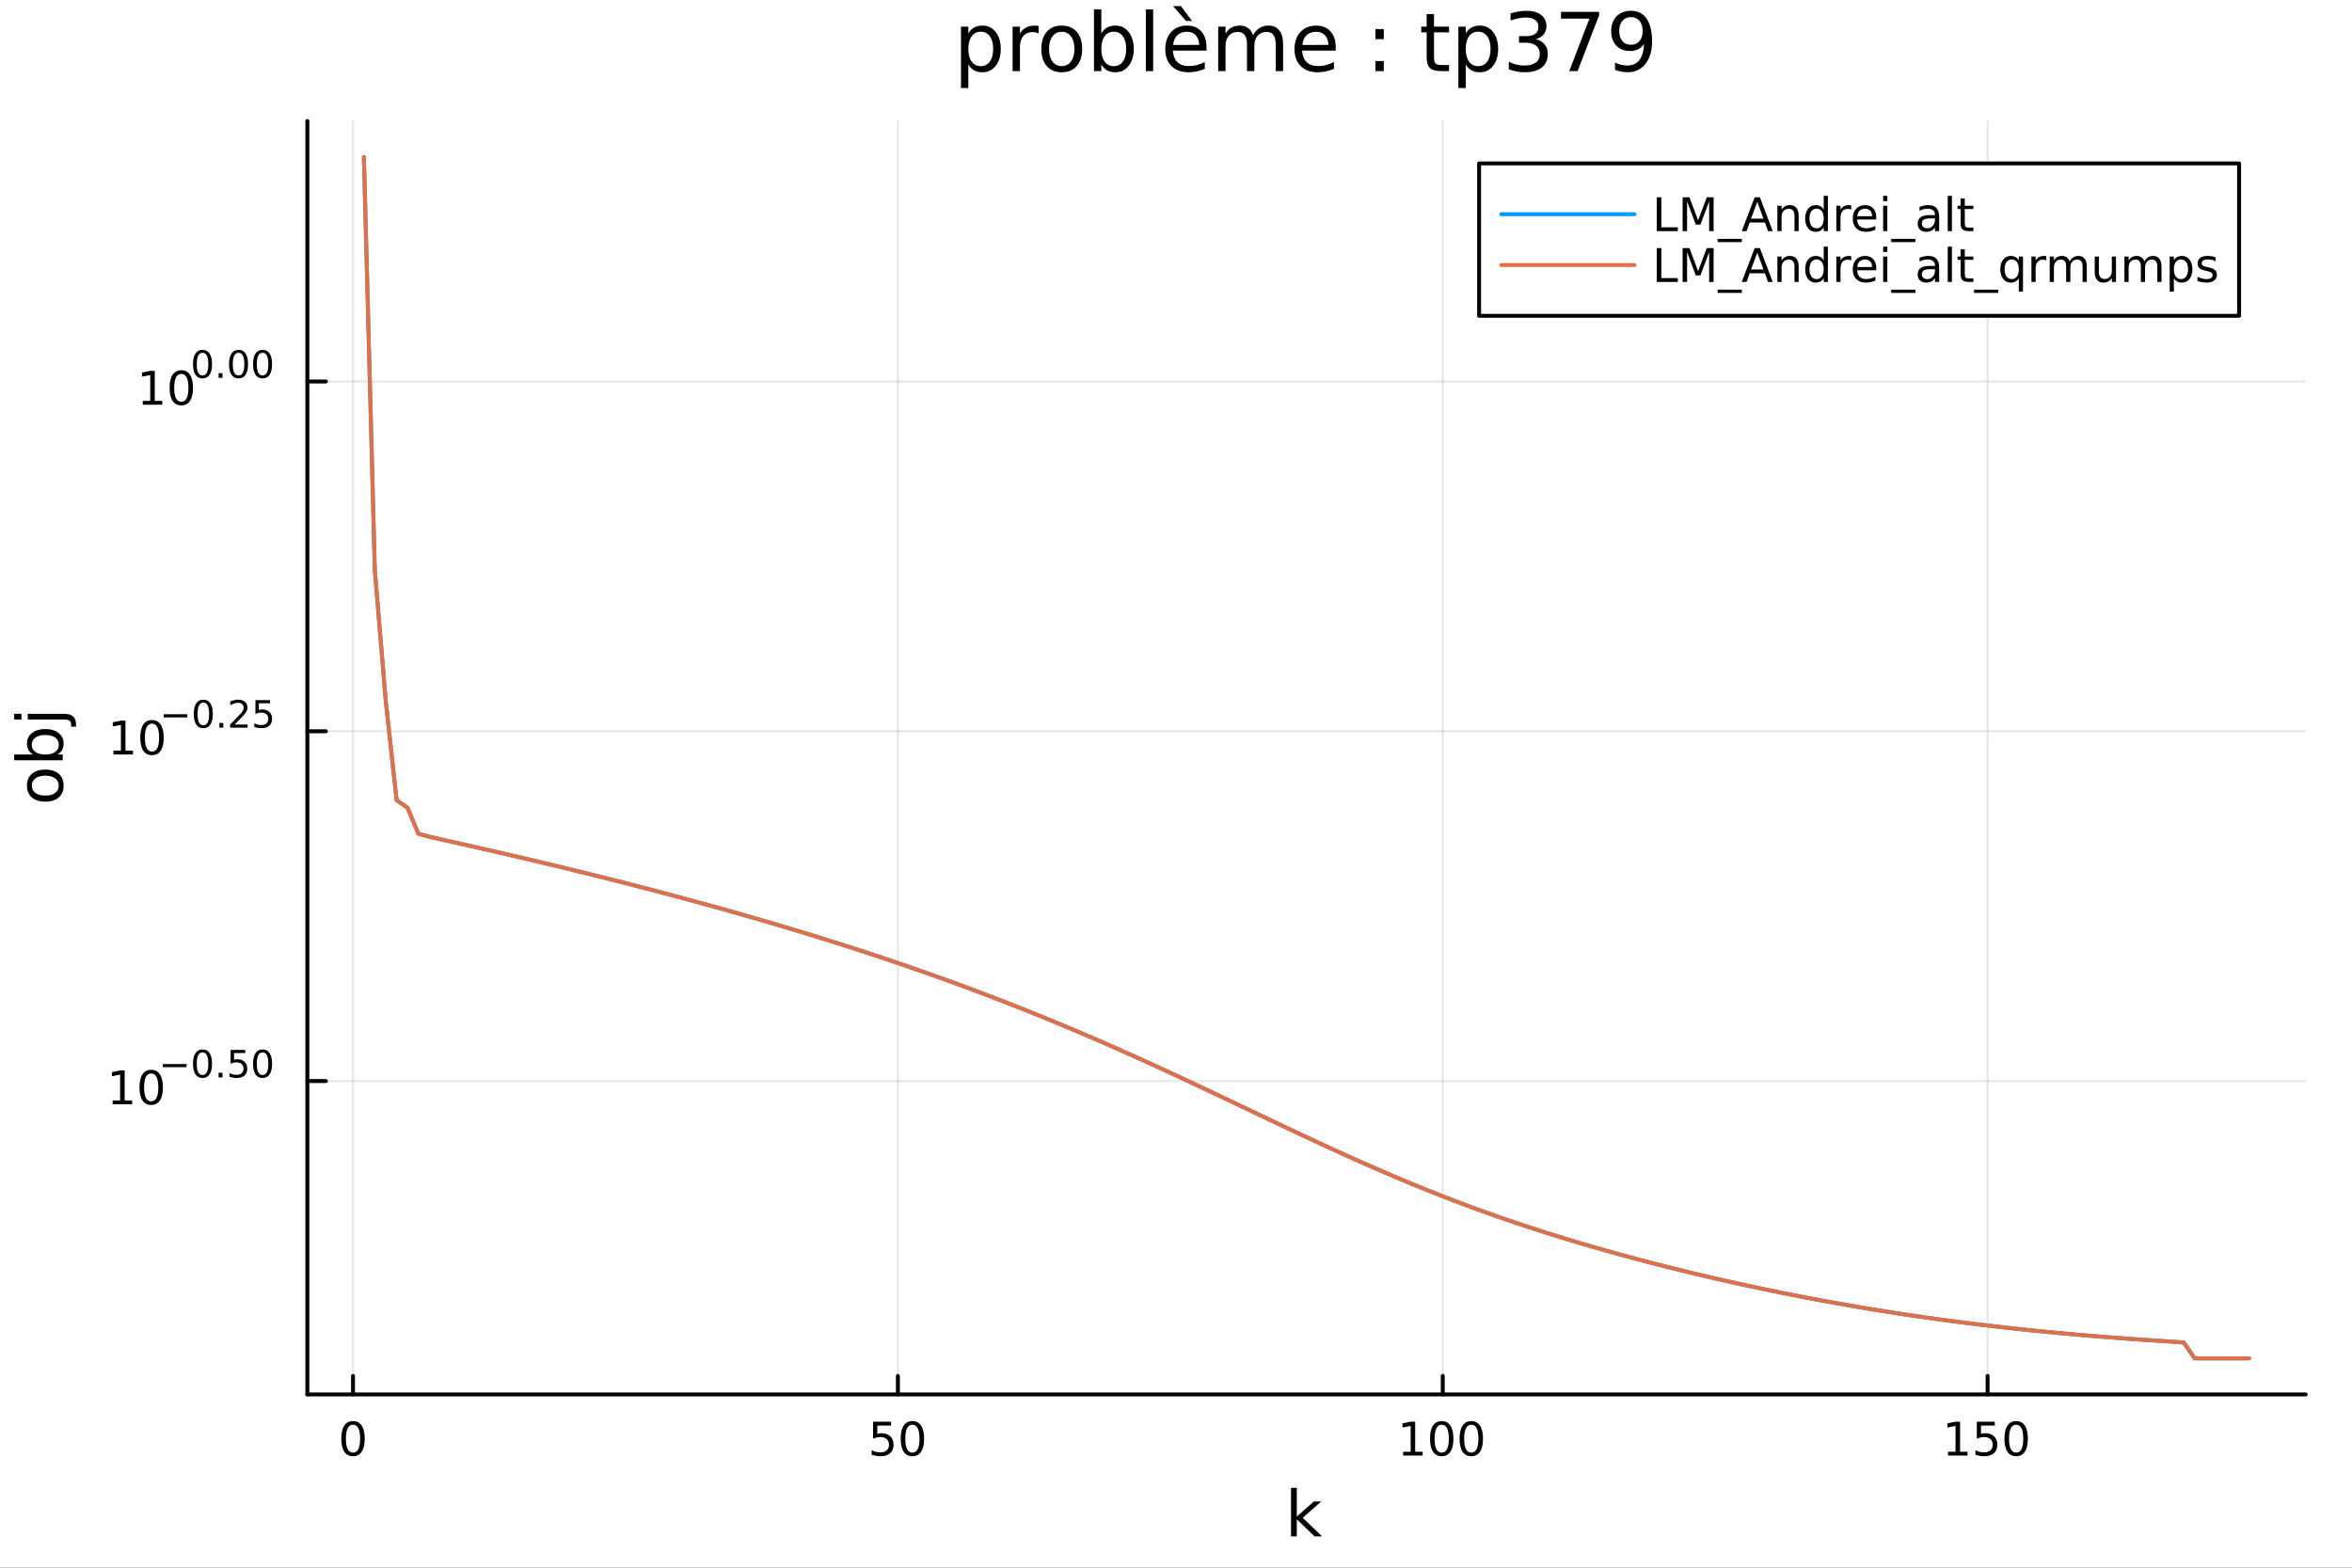 <?xml version="1.0" encoding="utf-8"?>
<svg xmlns="http://www.w3.org/2000/svg" xmlns:xlink="http://www.w3.org/1999/xlink" width="600" height="400" viewBox="0 0 2400 1600">
<rect x="0" y="0" width="2400" height="1600" fill="#333333" stroke="none"/>
<defs>
  <clipPath id="clip850">
    <rect x="0" y="0" width="2400" height="1600"/>
  </clipPath>
</defs>
<path clip-path="url(#clip850)" d="M0 1600 L2400 1600 L2400 0 L0 0  Z" fill="#ffffff" fill-rule="evenodd" fill-opacity="1"/>
<defs>
  <clipPath id="clip851">
    <rect x="480" y="0" width="1681" height="1600"/>
  </clipPath>
</defs>
<path clip-path="url(#clip850)" d="M313.626 1423.18 L2352.76 1423.18 L2352.76 123.472 L313.626 123.472  Z" fill="#ffffff" fill-rule="evenodd" fill-opacity="1"/>
<defs>
  <clipPath id="clip852">
    <rect x="313" y="123" width="2040" height="1301"/>
  </clipPath>
</defs>
<polyline clip-path="url(#clip852)" style="stroke:#000000; stroke-linecap:round; stroke-linejoin:round; stroke-width:2; stroke-opacity:0.1; fill:none" points="360.217,1423.18 360.217,123.472 "/>
<polyline clip-path="url(#clip852)" style="stroke:#000000; stroke-linecap:round; stroke-linejoin:round; stroke-width:2; stroke-opacity:0.1; fill:none" points="916.202,1423.18 916.202,123.472 "/>
<polyline clip-path="url(#clip852)" style="stroke:#000000; stroke-linecap:round; stroke-linejoin:round; stroke-width:2; stroke-opacity:0.1; fill:none" points="1472.19,1423.18 1472.19,123.472 "/>
<polyline clip-path="url(#clip852)" style="stroke:#000000; stroke-linecap:round; stroke-linejoin:round; stroke-width:2; stroke-opacity:0.1; fill:none" points="2028.17,1423.18 2028.17,123.472 "/>
<polyline clip-path="url(#clip850)" style="stroke:#000000; stroke-linecap:round; stroke-linejoin:round; stroke-width:4; stroke-opacity:1; fill:none" points="313.626,1423.18 2352.76,1423.18 "/>
<polyline clip-path="url(#clip850)" style="stroke:#000000; stroke-linecap:round; stroke-linejoin:round; stroke-width:4; stroke-opacity:1; fill:none" points="360.217,1423.18 360.217,1404.28 "/>
<polyline clip-path="url(#clip850)" style="stroke:#000000; stroke-linecap:round; stroke-linejoin:round; stroke-width:4; stroke-opacity:1; fill:none" points="916.202,1423.18 916.202,1404.28 "/>
<polyline clip-path="url(#clip850)" style="stroke:#000000; stroke-linecap:round; stroke-linejoin:round; stroke-width:4; stroke-opacity:1; fill:none" points="1472.19,1423.18 1472.19,1404.28 "/>
<polyline clip-path="url(#clip850)" style="stroke:#000000; stroke-linecap:round; stroke-linejoin:round; stroke-width:4; stroke-opacity:1; fill:none" points="2028.17,1423.18 2028.17,1404.28 "/>
<path clip-path="url(#clip850)" d="M360.217 1454.1 Q356.606 1454.1 354.778 1457.66 Q352.972 1461.2 352.972 1468.33 Q352.972 1475.44 354.778 1479.01 Q356.606 1482.55 360.217 1482.55 Q363.852 1482.55 365.657 1479.01 Q367.486 1475.44 367.486 1468.33 Q367.486 1461.2 365.657 1457.66 Q363.852 1454.1 360.217 1454.1 M360.217 1450.39 Q366.028 1450.39 369.083 1455 Q372.162 1459.58 372.162 1468.33 Q372.162 1477.06 369.083 1481.67 Q366.028 1486.25 360.217 1486.25 Q354.407 1486.25 351.329 1481.67 Q348.273 1477.06 348.273 1468.33 Q348.273 1459.58 351.329 1455 Q354.407 1450.39 360.217 1450.39 Z" fill="#000000" fill-rule="nonzero" fill-opacity="1" /><path clip-path="url(#clip850)" d="M890.901 1451.02 L909.258 1451.02 L909.258 1454.96 L895.184 1454.96 L895.184 1463.43 Q896.202 1463.08 897.221 1462.92 Q898.239 1462.73 899.258 1462.73 Q905.045 1462.73 908.425 1465.9 Q911.804 1469.08 911.804 1474.49 Q911.804 1480.07 908.332 1483.17 Q904.86 1486.25 898.54 1486.25 Q896.364 1486.25 894.096 1485.88 Q891.851 1485.51 889.443 1484.77 L889.443 1480.07 Q891.526 1481.2 893.749 1481.76 Q895.971 1482.32 898.448 1482.32 Q902.452 1482.32 904.79 1480.21 Q907.128 1478.1 907.128 1474.49 Q907.128 1470.88 904.79 1468.77 Q902.452 1466.67 898.448 1466.67 Q896.573 1466.67 894.698 1467.08 Q892.846 1467.5 890.901 1468.38 L890.901 1451.02 Z" fill="#000000" fill-rule="nonzero" fill-opacity="1" /><path clip-path="url(#clip850)" d="M931.017 1454.1 Q927.406 1454.1 925.577 1457.66 Q923.772 1461.2 923.772 1468.33 Q923.772 1475.44 925.577 1479.01 Q927.406 1482.55 931.017 1482.55 Q934.651 1482.55 936.457 1479.01 Q938.285 1475.44 938.285 1468.33 Q938.285 1461.2 936.457 1457.66 Q934.651 1454.1 931.017 1454.1 M931.017 1450.39 Q936.827 1450.39 939.883 1455 Q942.961 1459.58 942.961 1468.33 Q942.961 1477.06 939.883 1481.67 Q936.827 1486.25 931.017 1486.25 Q925.207 1486.25 922.128 1481.67 Q919.073 1477.06 919.073 1468.33 Q919.073 1459.58 922.128 1455 Q925.207 1450.39 931.017 1450.39 Z" fill="#000000" fill-rule="nonzero" fill-opacity="1" /><path clip-path="url(#clip850)" d="M1431.79 1481.64 L1439.43 1481.64 L1439.43 1455.28 L1431.12 1456.95 L1431.12 1452.69 L1439.39 1451.02 L1444.06 1451.02 L1444.06 1481.64 L1451.7 1481.64 L1451.7 1485.58 L1431.79 1485.58 L1431.79 1481.64 Z" fill="#000000" fill-rule="nonzero" fill-opacity="1" /><path clip-path="url(#clip850)" d="M1471.15 1454.1 Q1467.53 1454.1 1465.71 1457.66 Q1463.9 1461.2 1463.9 1468.33 Q1463.9 1475.44 1465.71 1479.01 Q1467.53 1482.55 1471.15 1482.55 Q1474.78 1482.55 1476.59 1479.01 Q1478.41 1475.44 1478.41 1468.33 Q1478.41 1461.2 1476.59 1457.66 Q1474.78 1454.1 1471.15 1454.1 M1471.15 1450.39 Q1476.96 1450.39 1480.01 1455 Q1483.09 1459.58 1483.09 1468.33 Q1483.09 1477.06 1480.01 1481.67 Q1476.96 1486.25 1471.15 1486.25 Q1465.34 1486.25 1462.26 1481.67 Q1459.2 1477.06 1459.2 1468.33 Q1459.2 1459.58 1462.26 1455 Q1465.34 1450.39 1471.15 1450.39 Z" fill="#000000" fill-rule="nonzero" fill-opacity="1" /><path clip-path="url(#clip850)" d="M1501.31 1454.1 Q1497.7 1454.1 1495.87 1457.66 Q1494.06 1461.2 1494.06 1468.33 Q1494.06 1475.44 1495.87 1479.01 Q1497.7 1482.55 1501.31 1482.55 Q1504.94 1482.55 1506.75 1479.01 Q1508.58 1475.44 1508.58 1468.33 Q1508.58 1461.2 1506.75 1457.66 Q1504.94 1454.1 1501.31 1454.1 M1501.31 1450.39 Q1507.12 1450.39 1510.17 1455 Q1513.25 1459.58 1513.25 1468.33 Q1513.25 1477.06 1510.17 1481.67 Q1507.12 1486.25 1501.31 1486.25 Q1495.5 1486.25 1492.42 1481.67 Q1489.36 1477.06 1489.36 1468.33 Q1489.36 1459.58 1492.42 1455 Q1495.5 1450.39 1501.31 1450.39 Z" fill="#000000" fill-rule="nonzero" fill-opacity="1" /><path clip-path="url(#clip850)" d="M1987.78 1481.64 L1995.42 1481.64 L1995.42 1455.28 L1987.11 1456.95 L1987.11 1452.69 L1995.37 1451.02 L2000.05 1451.02 L2000.05 1481.64 L2007.69 1481.64 L2007.69 1485.58 L1987.78 1485.58 L1987.78 1481.64 Z" fill="#000000" fill-rule="nonzero" fill-opacity="1" /><path clip-path="url(#clip850)" d="M2017.18 1451.02 L2035.53 1451.02 L2035.53 1454.96 L2021.46 1454.96 L2021.46 1463.43 Q2022.48 1463.08 2023.5 1462.92 Q2024.51 1462.73 2025.53 1462.73 Q2031.32 1462.73 2034.7 1465.9 Q2038.08 1469.08 2038.08 1474.49 Q2038.08 1480.07 2034.61 1483.17 Q2031.13 1486.25 2024.82 1486.25 Q2022.64 1486.25 2020.37 1485.88 Q2018.13 1485.51 2015.72 1484.77 L2015.72 1480.07 Q2017.8 1481.2 2020.02 1481.76 Q2022.25 1482.32 2024.72 1482.32 Q2028.73 1482.32 2031.07 1480.21 Q2033.4 1478.1 2033.4 1474.49 Q2033.4 1470.88 2031.07 1468.77 Q2028.73 1466.67 2024.72 1466.67 Q2022.85 1466.67 2020.97 1467.08 Q2019.12 1467.5 2017.18 1468.38 L2017.18 1451.02 Z" fill="#000000" fill-rule="nonzero" fill-opacity="1" /><path clip-path="url(#clip850)" d="M2057.29 1454.1 Q2053.68 1454.1 2051.85 1457.66 Q2050.05 1461.2 2050.05 1468.33 Q2050.05 1475.44 2051.85 1479.01 Q2053.68 1482.55 2057.29 1482.55 Q2060.93 1482.55 2062.73 1479.01 Q2064.56 1475.44 2064.56 1468.33 Q2064.56 1461.2 2062.73 1457.66 Q2060.93 1454.1 2057.29 1454.1 M2057.29 1450.39 Q2063.1 1450.39 2066.16 1455 Q2069.24 1459.58 2069.24 1468.33 Q2069.24 1477.06 2066.16 1481.67 Q2063.1 1486.25 2057.29 1486.25 Q2051.48 1486.25 2048.4 1481.67 Q2045.35 1477.06 2045.35 1468.33 Q2045.35 1459.58 2048.4 1455 Q2051.48 1450.39 2057.29 1450.39 Z" fill="#000000" fill-rule="nonzero" fill-opacity="1" /><path clip-path="url(#clip850)" d="M1317.37 1518.52 L1323.26 1518.52 L1323.26 1547.77 L1340.73 1532.4 L1348.21 1532.4 L1329.31 1549.07 L1349.01 1568.04 L1341.37 1568.04 L1323.26 1550.63 L1323.26 1568.04 L1317.37 1568.04 L1317.37 1518.52 Z" fill="#000000" fill-rule="nonzero" fill-opacity="1" /><polyline clip-path="url(#clip852)" style="stroke:#000000; stroke-linecap:round; stroke-linejoin:round; stroke-width:2; stroke-opacity:0.1; fill:none" points="313.626,1103.34 2352.76,1103.34 "/>
<polyline clip-path="url(#clip852)" style="stroke:#000000; stroke-linecap:round; stroke-linejoin:round; stroke-width:2; stroke-opacity:0.1; fill:none" points="313.626,746.34 2352.76,746.34 "/>
<polyline clip-path="url(#clip852)" style="stroke:#000000; stroke-linecap:round; stroke-linejoin:round; stroke-width:2; stroke-opacity:0.1; fill:none" points="313.626,389.345 2352.76,389.345 "/>
<polyline clip-path="url(#clip850)" style="stroke:#000000; stroke-linecap:round; stroke-linejoin:round; stroke-width:4; stroke-opacity:1; fill:none" points="313.626,1423.18 313.626,123.472 "/>
<polyline clip-path="url(#clip850)" style="stroke:#000000; stroke-linecap:round; stroke-linejoin:round; stroke-width:4; stroke-opacity:1; fill:none" points="313.626,1103.34 332.524,1103.34 "/>
<polyline clip-path="url(#clip850)" style="stroke:#000000; stroke-linecap:round; stroke-linejoin:round; stroke-width:4; stroke-opacity:1; fill:none" points="313.626,746.34 332.524,746.34 "/>
<polyline clip-path="url(#clip850)" style="stroke:#000000; stroke-linecap:round; stroke-linejoin:round; stroke-width:4; stroke-opacity:1; fill:none" points="313.626,389.345 332.524,389.345 "/>
<path clip-path="url(#clip850)" d="M114.931 1123.13 L122.57 1123.13 L122.57 1096.76 L114.26 1098.43 L114.26 1094.17 L122.524 1092.5 L127.2 1092.5 L127.2 1123.13 L134.839 1123.13 L134.839 1127.06 L114.931 1127.06 L114.931 1123.13 Z" fill="#000000" fill-rule="nonzero" fill-opacity="1" /><path clip-path="url(#clip850)" d="M154.283 1095.58 Q150.672 1095.58 148.843 1099.15 Q147.038 1102.69 147.038 1109.82 Q147.038 1116.92 148.843 1120.49 Q150.672 1124.03 154.283 1124.03 Q157.917 1124.03 159.723 1120.49 Q161.552 1116.92 161.552 1109.82 Q161.552 1102.69 159.723 1099.15 Q157.917 1095.58 154.283 1095.58 M154.283 1091.88 Q160.093 1091.88 163.149 1096.48 Q166.227 1101.07 166.227 1109.82 Q166.227 1118.55 163.149 1123.15 Q160.093 1127.73 154.283 1127.73 Q148.473 1127.73 145.394 1123.15 Q142.339 1118.55 142.339 1109.82 Q142.339 1101.07 145.394 1096.48 Q148.473 1091.88 154.283 1091.88 Z" fill="#000000" fill-rule="nonzero" fill-opacity="1" /><path clip-path="url(#clip850)" d="M166.227 1085.98 L190.339 1085.98 L190.339 1089.18 L166.227 1089.18 L166.227 1085.98 Z" fill="#000000" fill-rule="nonzero" fill-opacity="1" /><path clip-path="url(#clip850)" d="M206.664 1074.07 Q203.73 1074.07 202.244 1076.97 Q200.777 1079.85 200.777 1085.64 Q200.777 1091.42 202.244 1094.31 Q203.73 1097.19 206.664 1097.19 Q209.617 1097.19 211.084 1094.31 Q212.57 1091.42 212.57 1085.64 Q212.57 1079.85 211.084 1076.97 Q209.617 1074.07 206.664 1074.07 M206.664 1071.07 Q211.385 1071.07 213.868 1074.81 Q216.369 1078.53 216.369 1085.64 Q216.369 1092.73 213.868 1096.47 Q211.385 1100.2 206.664 1100.2 Q201.943 1100.2 199.442 1096.47 Q196.959 1092.73 196.959 1085.64 Q196.959 1078.53 199.442 1074.81 Q201.943 1071.07 206.664 1071.07 Z" fill="#000000" fill-rule="nonzero" fill-opacity="1" /><path clip-path="url(#clip850)" d="M223.046 1094.88 L227.014 1094.88 L227.014 1099.65 L223.046 1099.65 L223.046 1094.88 Z" fill="#000000" fill-rule="nonzero" fill-opacity="1" /><path clip-path="url(#clip850)" d="M235.327 1071.57 L250.242 1071.57 L250.242 1074.77 L238.807 1074.77 L238.807 1081.65 Q239.634 1081.37 240.462 1081.24 Q241.289 1081.09 242.117 1081.09 Q246.819 1081.09 249.565 1083.67 Q252.311 1086.24 252.311 1090.64 Q252.311 1095.18 249.489 1097.7 Q246.668 1100.2 241.534 1100.2 Q239.766 1100.2 237.923 1099.9 Q236.098 1099.6 234.142 1098.99 L234.142 1095.18 Q235.835 1096.1 237.641 1096.55 Q239.446 1097 241.459 1097 Q244.712 1097 246.612 1095.29 Q248.511 1093.58 248.511 1090.64 Q248.511 1087.71 246.612 1086 Q244.712 1084.29 241.459 1084.29 Q239.935 1084.29 238.412 1084.63 Q236.907 1084.96 235.327 1085.68 L235.327 1071.57 Z" fill="#000000" fill-rule="nonzero" fill-opacity="1" /><path clip-path="url(#clip850)" d="M267.921 1074.07 Q264.987 1074.07 263.501 1076.97 Q262.034 1079.85 262.034 1085.64 Q262.034 1091.42 263.501 1094.31 Q264.987 1097.19 267.921 1097.19 Q270.874 1097.19 272.341 1094.31 Q273.827 1091.42 273.827 1085.64 Q273.827 1079.85 272.341 1076.97 Q270.874 1074.07 267.921 1074.07 M267.921 1071.07 Q272.642 1071.07 275.124 1074.81 Q277.626 1078.53 277.626 1085.64 Q277.626 1092.73 275.124 1096.47 Q272.642 1100.2 267.921 1100.2 Q263.2 1100.2 260.699 1096.47 Q258.216 1092.73 258.216 1085.64 Q258.216 1078.53 260.699 1074.81 Q263.2 1071.07 267.921 1071.07 Z" fill="#000000" fill-rule="nonzero" fill-opacity="1" /><path clip-path="url(#clip850)" d="M115.74 766.133 L123.379 766.133 L123.379 739.767 L115.069 741.434 L115.069 737.175 L123.333 735.508 L128.009 735.508 L128.009 766.133 L135.647 766.133 L135.647 770.068 L115.74 770.068 L115.74 766.133 Z" fill="#000000" fill-rule="nonzero" fill-opacity="1" /><path clip-path="url(#clip850)" d="M155.092 738.587 Q151.481 738.587 149.652 742.151 Q147.846 745.693 147.846 752.823 Q147.846 759.929 149.652 763.494 Q151.481 767.036 155.092 767.036 Q158.726 767.036 160.532 763.494 Q162.36 759.929 162.36 752.823 Q162.36 745.693 160.532 742.151 Q158.726 738.587 155.092 738.587 M155.092 734.883 Q160.902 734.883 163.958 739.489 Q167.036 744.073 167.036 752.823 Q167.036 761.55 163.958 766.156 Q160.902 770.739 155.092 770.739 Q149.282 770.739 146.203 766.156 Q143.147 761.55 143.147 752.823 Q143.147 744.073 146.203 739.489 Q149.282 734.883 155.092 734.883 Z" fill="#000000" fill-rule="nonzero" fill-opacity="1" /><path clip-path="url(#clip850)" d="M167.036 728.984 L191.148 728.984 L191.148 732.182 L167.036 732.182 L167.036 728.984 Z" fill="#000000" fill-rule="nonzero" fill-opacity="1" /><path clip-path="url(#clip850)" d="M207.473 717.079 Q204.539 717.079 203.053 719.975 Q201.586 722.853 201.586 728.646 Q201.586 734.42 203.053 737.316 Q204.539 740.194 207.473 740.194 Q210.426 740.194 211.893 737.316 Q213.379 734.42 213.379 728.646 Q213.379 722.853 211.893 719.975 Q210.426 717.079 207.473 717.079 M207.473 714.07 Q212.194 714.07 214.676 717.813 Q217.178 721.536 217.178 728.646 Q217.178 735.736 214.676 739.479 Q212.194 743.203 207.473 743.203 Q202.752 743.203 200.251 739.479 Q197.768 735.736 197.768 728.646 Q197.768 721.536 200.251 717.813 Q202.752 714.07 207.473 714.07 Z" fill="#000000" fill-rule="nonzero" fill-opacity="1" /><path clip-path="url(#clip850)" d="M223.854 737.88 L227.823 737.88 L227.823 742.658 L223.854 742.658 L223.854 737.88 Z" fill="#000000" fill-rule="nonzero" fill-opacity="1" /><path clip-path="url(#clip850)" d="M239.371 739.46 L252.63 739.46 L252.63 742.658 L234.801 742.658 L234.801 739.46 Q236.963 737.222 240.687 733.461 Q244.43 729.68 245.389 728.589 Q247.214 726.539 247.928 725.129 Q248.662 723.699 248.662 722.326 Q248.662 720.088 247.082 718.678 Q245.521 717.267 243.001 717.267 Q241.214 717.267 239.22 717.888 Q237.246 718.508 234.989 719.769 L234.989 715.932 Q237.283 715.01 239.277 714.54 Q241.27 714.07 242.926 714.07 Q247.289 714.07 249.884 716.251 Q252.48 718.433 252.48 722.082 Q252.48 723.812 251.822 725.373 Q251.182 726.915 249.471 729.022 Q249 729.567 246.48 732.182 Q243.96 734.777 239.371 739.46 Z" fill="#000000" fill-rule="nonzero" fill-opacity="1" /><path clip-path="url(#clip850)" d="M260.642 714.578 L275.557 714.578 L275.557 717.775 L264.122 717.775 L264.122 724.659 Q264.949 724.376 265.777 724.245 Q266.605 724.094 267.432 724.094 Q272.134 724.094 274.88 726.671 Q277.626 729.248 277.626 733.649 Q277.626 738.181 274.805 740.702 Q271.984 743.203 266.849 743.203 Q265.081 743.203 263.238 742.902 Q261.414 742.601 259.458 741.999 L259.458 738.181 Q261.15 739.103 262.956 739.554 Q264.761 740.006 266.774 740.006 Q270.028 740.006 271.927 738.294 Q273.827 736.583 273.827 733.649 Q273.827 730.715 271.927 729.003 Q270.028 727.292 266.774 727.292 Q265.25 727.292 263.727 727.63 Q262.222 727.969 260.642 728.683 L260.642 714.578 Z" fill="#000000" fill-rule="nonzero" fill-opacity="1" /><path clip-path="url(#clip850)" d="M145.663 409.137 L153.302 409.137 L153.302 382.772 L144.992 384.438 L144.992 380.179 L153.256 378.512 L157.932 378.512 L157.932 409.137 L165.571 409.137 L165.571 413.072 L145.663 413.072 L145.663 409.137 Z" fill="#000000" fill-rule="nonzero" fill-opacity="1" /><path clip-path="url(#clip850)" d="M185.015 381.591 Q181.404 381.591 179.575 385.156 Q177.77 388.698 177.77 395.827 Q177.77 402.934 179.575 406.498 Q181.404 410.04 185.015 410.04 Q188.649 410.04 190.455 406.498 Q192.283 402.934 192.283 395.827 Q192.283 388.698 190.455 385.156 Q188.649 381.591 185.015 381.591 M185.015 377.887 Q190.825 377.887 193.881 382.494 Q196.959 387.077 196.959 395.827 Q196.959 404.554 193.881 409.16 Q190.825 413.744 185.015 413.744 Q179.205 413.744 176.126 409.16 Q173.071 404.554 173.071 395.827 Q173.071 387.077 176.126 382.494 Q179.205 377.887 185.015 377.887 Z" fill="#000000" fill-rule="nonzero" fill-opacity="1" /><path clip-path="url(#clip850)" d="M206.664 360.083 Q203.73 360.083 202.244 362.98 Q200.777 365.857 200.777 371.65 Q200.777 377.424 202.244 380.321 Q203.73 383.198 206.664 383.198 Q209.617 383.198 211.084 380.321 Q212.57 377.424 212.57 371.65 Q212.57 365.857 211.084 362.98 Q209.617 360.083 206.664 360.083 M206.664 357.074 Q211.385 357.074 213.868 360.817 Q216.369 364.541 216.369 371.65 Q216.369 378.741 213.868 382.484 Q211.385 386.207 206.664 386.207 Q201.943 386.207 199.442 382.484 Q196.959 378.741 196.959 371.65 Q196.959 364.541 199.442 360.817 Q201.943 357.074 206.664 357.074 Z" fill="#000000" fill-rule="nonzero" fill-opacity="1" /><path clip-path="url(#clip850)" d="M223.046 380.885 L227.014 380.885 L227.014 385.662 L223.046 385.662 L223.046 380.885 Z" fill="#000000" fill-rule="nonzero" fill-opacity="1" /><path clip-path="url(#clip850)" d="M243.415 360.083 Q240.481 360.083 238.995 362.98 Q237.528 365.857 237.528 371.65 Q237.528 377.424 238.995 380.321 Q240.481 383.198 243.415 383.198 Q246.367 383.198 247.834 380.321 Q249.32 377.424 249.32 371.65 Q249.32 365.857 247.834 362.98 Q246.367 360.083 243.415 360.083 M243.415 357.074 Q248.135 357.074 250.618 360.817 Q253.119 364.541 253.119 371.65 Q253.119 378.741 250.618 382.484 Q248.135 386.207 243.415 386.207 Q238.694 386.207 236.192 382.484 Q233.71 378.741 233.71 371.65 Q233.71 364.541 236.192 360.817 Q238.694 357.074 243.415 357.074 Z" fill="#000000" fill-rule="nonzero" fill-opacity="1" /><path clip-path="url(#clip850)" d="M267.921 360.083 Q264.987 360.083 263.501 362.98 Q262.034 365.857 262.034 371.65 Q262.034 377.424 263.501 380.321 Q264.987 383.198 267.921 383.198 Q270.874 383.198 272.341 380.321 Q273.827 377.424 273.827 371.65 Q273.827 365.857 272.341 362.98 Q270.874 360.083 267.921 360.083 M267.921 357.074 Q272.642 357.074 275.124 360.817 Q277.626 364.541 277.626 371.65 Q277.626 378.741 275.124 382.484 Q272.642 386.207 267.921 386.207 Q263.2 386.207 260.699 382.484 Q258.216 378.741 258.216 371.65 Q258.216 364.541 260.699 360.817 Q263.2 357.074 267.921 357.074 Z" fill="#000000" fill-rule="nonzero" fill-opacity="1" /><path clip-path="url(#clip850)" d="M32.462 801.797 Q32.462 806.507 36.154 809.244 Q39.815 811.982 46.212 811.982 Q52.609 811.982 56.302 809.276 Q59.962 806.539 59.962 801.797 Q59.962 797.118 56.27 794.381 Q52.578 791.643 46.212 791.643 Q39.878 791.643 36.186 794.381 Q32.462 797.118 32.462 801.797 M27.497 801.797 Q27.497 794.158 32.462 789.797 Q37.427 785.437 46.212 785.437 Q54.965 785.437 59.962 789.797 Q64.927 794.158 64.927 801.797 Q64.927 809.467 59.962 813.828 Q54.965 818.156 46.212 818.156 Q37.427 818.156 32.462 813.828 Q27.497 809.467 27.497 801.797 Z" fill="#000000" fill-rule="nonzero" fill-opacity="1" /><path clip-path="url(#clip850)" d="M46.212 750.139 Q39.751 750.139 36.09 752.812 Q32.398 755.454 32.398 760.101 Q32.398 764.748 36.09 767.422 Q39.751 770.064 46.212 770.064 Q52.673 770.064 56.365 767.422 Q60.026 764.748 60.026 760.101 Q60.026 755.454 56.365 752.812 Q52.673 750.139 46.212 750.139 M33.767 770.064 Q30.584 768.218 29.056 765.417 Q27.497 762.584 27.497 758.669 Q27.497 752.176 32.653 748.134 Q37.809 744.06 46.212 744.06 Q54.615 744.06 59.771 748.134 Q64.927 752.176 64.927 758.669 Q64.927 762.584 63.399 765.417 Q61.84 768.218 58.657 770.064 L64.004 770.064 L64.004 775.952 L14.479 775.952 L14.479 770.064 L33.767 770.064 Z" fill="#000000" fill-rule="nonzero" fill-opacity="1" /><path clip-path="url(#clip850)" d="M28.356 734.352 L28.356 728.495 L64.641 728.495 Q71.452 728.495 74.508 731.105 Q77.563 733.684 77.563 739.445 L77.563 741.673 L72.598 741.673 L72.598 740.113 Q72.598 736.771 71.038 735.561 Q69.51 734.352 64.641 734.352 L28.356 734.352 M14.479 734.352 L14.479 728.495 L21.895 728.495 L21.895 734.352 L14.479 734.352 Z" fill="#000000" fill-rule="nonzero" fill-opacity="1" /><path clip-path="url(#clip850)" d="M988.094 65.77 L988.094 89.833 L980.6 89.833 L980.6 27.206 L988.094 27.206 L988.094 34.092 Q990.444 30.041 994.009 28.097 Q997.614 26.112 1002.6 26.112 Q1010.86 26.112 1016.01 32.675 Q1021.19 39.237 1021.19 49.931 Q1021.19 60.626 1016.01 67.188 Q1010.86 73.751 1002.6 73.751 Q997.614 73.751 994.009 71.806 Q990.444 69.821 988.094 65.77 M1013.45 49.931 Q1013.45 41.708 1010.05 37.05 Q1006.69 32.35 1000.77 32.35 Q994.859 32.35 991.457 37.05 Q988.094 41.708 988.094 49.931 Q988.094 58.155 991.457 62.854 Q994.859 67.512 1000.77 67.512 Q1006.69 67.512 1010.05 62.854 Q1013.45 58.155 1013.45 49.931 Z" fill="#000000" fill-rule="nonzero" fill-opacity="1" /><path clip-path="url(#clip850)" d="M1059.84 34.173 Q1058.58 33.444 1057.08 33.12 Q1055.62 32.756 1053.84 32.756 Q1047.52 32.756 1044.12 36.888 Q1040.76 40.979 1040.76 48.676 L1040.76 72.576 L1033.26 72.576 L1033.26 27.206 L1040.76 27.206 L1040.76 34.254 Q1043.11 30.122 1046.87 28.138 Q1050.64 26.112 1056.03 26.112 Q1056.8 26.112 1057.73 26.234 Q1058.66 26.315 1059.8 26.517 L1059.84 34.173 Z" fill="#000000" fill-rule="nonzero" fill-opacity="1" /><path clip-path="url(#clip850)" d="M1083.41 32.431 Q1077.42 32.431 1073.93 37.131 Q1070.45 41.789 1070.45 49.931 Q1070.45 58.074 1073.89 62.773 Q1077.38 67.431 1083.41 67.431 Q1089.37 67.431 1092.85 62.732 Q1096.33 58.033 1096.33 49.931 Q1096.33 41.87 1092.85 37.171 Q1089.37 32.431 1083.41 32.431 M1083.41 26.112 Q1093.13 26.112 1098.68 32.431 Q1104.23 38.751 1104.23 49.931 Q1104.23 61.071 1098.68 67.431 Q1093.13 73.751 1083.41 73.751 Q1073.65 73.751 1068.1 67.431 Q1062.59 61.071 1062.59 49.931 Q1062.59 38.751 1068.1 32.431 Q1073.65 26.112 1083.41 26.112 Z" fill="#000000" fill-rule="nonzero" fill-opacity="1" /><path clip-path="url(#clip850)" d="M1149.16 49.931 Q1149.16 41.708 1145.76 37.05 Q1142.39 32.35 1136.48 32.35 Q1130.56 32.35 1127.16 37.05 Q1123.8 41.708 1123.8 49.931 Q1123.8 58.155 1127.16 62.854 Q1130.56 67.512 1136.48 67.512 Q1142.39 67.512 1145.76 62.854 Q1149.16 58.155 1149.16 49.931 M1123.8 34.092 Q1126.15 30.041 1129.71 28.097 Q1133.32 26.112 1138.3 26.112 Q1146.57 26.112 1151.71 32.675 Q1156.9 39.237 1156.9 49.931 Q1156.9 60.626 1151.71 67.188 Q1146.57 73.751 1138.3 73.751 Q1133.32 73.751 1129.71 71.806 Q1126.15 69.821 1123.8 65.77 L1123.8 72.576 L1116.31 72.576 L1116.31 9.544 L1123.8 9.544 L1123.8 34.092 Z" fill="#000000" fill-rule="nonzero" fill-opacity="1" /><path clip-path="url(#clip850)" d="M1169.25 9.544 L1176.7 9.544 L1176.7 72.576 L1169.25 72.576 L1169.25 9.544 Z" fill="#000000" fill-rule="nonzero" fill-opacity="1" /><path clip-path="url(#clip850)" d="M1231.11 48.028 L1231.11 51.673 L1196.84 51.673 Q1197.32 59.37 1201.46 63.421 Q1205.63 67.431 1213.04 67.431 Q1217.34 67.431 1221.35 66.378 Q1225.4 65.325 1229.37 63.218 L1229.37 70.267 Q1225.36 71.968 1221.14 72.86 Q1216.93 73.751 1212.6 73.751 Q1201.74 73.751 1195.38 67.431 Q1189.06 61.112 1189.06 50.337 Q1189.06 39.197 1195.06 32.675 Q1201.09 26.112 1211.3 26.112 Q1220.45 26.112 1225.76 32.026 Q1231.11 37.9 1231.11 48.028 M1223.65 45.84 Q1223.57 39.723 1220.21 36.077 Q1216.89 32.431 1211.38 32.431 Q1205.14 32.431 1201.37 35.956 Q1197.65 39.48 1197.08 45.88 L1223.65 45.84 M1204.98 6.222 L1216.4 21.373 L1210.21 21.373 L1197 6.222 L1204.98 6.222 Z" fill="#000000" fill-rule="nonzero" fill-opacity="1" /><path clip-path="url(#clip850)" d="M1278.67 35.915 Q1281.46 30.892 1285.35 28.502 Q1289.24 26.112 1294.5 26.112 Q1301.59 26.112 1305.44 31.095 Q1309.29 36.037 1309.29 45.192 L1309.29 72.576 L1301.8 72.576 L1301.8 45.435 Q1301.8 38.913 1299.49 35.753 Q1297.18 32.594 1292.44 32.594 Q1286.65 32.594 1283.28 36.442 Q1279.92 40.29 1279.92 46.934 L1279.92 72.576 L1272.43 72.576 L1272.43 45.435 Q1272.43 38.873 1270.12 35.753 Q1267.81 32.594 1262.99 32.594 Q1257.28 32.594 1253.91 36.482 Q1250.55 40.331 1250.55 46.934 L1250.55 72.576 L1243.06 72.576 L1243.06 27.206 L1250.55 27.206 L1250.55 34.254 Q1253.1 30.082 1256.67 28.097 Q1260.23 26.112 1265.14 26.112 Q1270.08 26.112 1273.52 28.624 Q1277 31.135 1278.67 35.915 Z" fill="#000000" fill-rule="nonzero" fill-opacity="1" /><path clip-path="url(#clip850)" d="M1362.97 48.028 L1362.97 51.673 L1328.69 51.673 Q1329.18 59.37 1333.31 63.421 Q1337.48 67.431 1344.9 67.431 Q1349.19 67.431 1353.2 66.378 Q1357.25 65.325 1361.22 63.218 L1361.22 70.267 Q1357.21 71.968 1353 72.86 Q1348.79 73.751 1344.45 73.751 Q1333.6 73.751 1327.24 67.431 Q1320.92 61.112 1320.92 50.337 Q1320.92 39.197 1326.91 32.675 Q1332.95 26.112 1343.16 26.112 Q1352.31 26.112 1357.62 32.026 Q1362.97 37.9 1362.97 48.028 M1355.51 45.84 Q1355.43 39.723 1352.07 36.077 Q1348.75 32.431 1343.24 32.431 Q1337 32.431 1333.23 35.956 Q1329.5 39.48 1328.94 45.88 L1355.51 45.84 Z" fill="#000000" fill-rule="nonzero" fill-opacity="1" /><path clip-path="url(#clip850)" d="M1403.47 62.287 L1412.02 62.287 L1412.02 72.576 L1403.47 72.576 L1403.47 62.287 M1403.47 29.677 L1412.02 29.677 L1412.02 39.966 L1403.47 39.966 L1403.47 29.677 Z" fill="#000000" fill-rule="nonzero" fill-opacity="1" /><path clip-path="url(#clip850)" d="M1463.27 14.324 L1463.27 27.206 L1478.62 27.206 L1478.62 32.999 L1463.27 32.999 L1463.27 57.628 Q1463.27 63.178 1464.76 64.758 Q1466.3 66.338 1470.96 66.338 L1478.62 66.338 L1478.62 72.576 L1470.96 72.576 Q1462.33 72.576 1459.05 69.376 Q1455.77 66.135 1455.77 57.628 L1455.77 32.999 L1450.3 32.999 L1450.3 27.206 L1455.77 27.206 L1455.77 14.324 L1463.27 14.324 Z" fill="#000000" fill-rule="nonzero" fill-opacity="1" /><path clip-path="url(#clip850)" d="M1495.63 65.77 L1495.63 89.833 L1488.14 89.833 L1488.14 27.206 L1495.63 27.206 L1495.63 34.092 Q1497.98 30.041 1501.55 28.097 Q1505.15 26.112 1510.13 26.112 Q1518.4 26.112 1523.54 32.675 Q1528.73 39.237 1528.73 49.931 Q1528.73 60.626 1523.54 67.188 Q1518.4 73.751 1510.13 73.751 Q1505.15 73.751 1501.55 71.806 Q1497.98 69.821 1495.63 65.77 M1520.99 49.931 Q1520.99 41.708 1517.59 37.05 Q1514.23 32.35 1508.31 32.35 Q1502.4 32.35 1498.99 37.05 Q1495.63 41.708 1495.63 49.931 Q1495.63 58.155 1498.99 62.854 Q1502.4 67.512 1508.31 67.512 Q1514.23 67.512 1517.59 62.854 Q1520.99 58.155 1520.99 49.931 Z" fill="#000000" fill-rule="nonzero" fill-opacity="1" /><path clip-path="url(#clip850)" d="M1566.93 39.966 Q1572.8 41.222 1576.08 45.192 Q1579.4 49.162 1579.4 54.995 Q1579.4 63.948 1573.25 68.849 Q1567.09 73.751 1555.75 73.751 Q1551.94 73.751 1547.89 72.981 Q1543.88 72.252 1539.58 70.753 L1539.58 62.854 Q1542.99 64.839 1547.04 65.852 Q1551.09 66.864 1555.5 66.864 Q1563.2 66.864 1567.21 63.826 Q1571.26 60.788 1571.26 54.995 Q1571.26 49.648 1567.5 46.65 Q1563.77 43.612 1557.08 43.612 L1550.04 43.612 L1550.04 36.888 L1557.41 36.888 Q1563.44 36.888 1566.64 34.498 Q1569.84 32.067 1569.84 27.53 Q1569.84 22.871 1566.52 20.4 Q1563.24 17.889 1557.08 17.889 Q1553.72 17.889 1549.87 18.618 Q1546.03 19.347 1541.41 20.887 L1541.41 13.595 Q1546.07 12.299 1550.12 11.65 Q1554.21 11.002 1557.81 11.002 Q1567.13 11.002 1572.56 15.256 Q1577.99 19.469 1577.99 26.679 Q1577.99 31.702 1575.11 35.186 Q1572.23 38.629 1566.93 39.966 Z" fill="#000000" fill-rule="nonzero" fill-opacity="1" /><path clip-path="url(#clip850)" d="M1592.85 12.096 L1631.74 12.096 L1631.74 15.58 L1609.79 72.576 L1601.24 72.576 L1621.9 18.983 L1592.85 18.983 L1592.85 12.096 Z" fill="#000000" fill-rule="nonzero" fill-opacity="1" /><path clip-path="url(#clip850)" d="M1647.95 71.32 L1647.95 63.867 Q1651.02 65.325 1654.18 66.095 Q1657.34 66.864 1660.38 66.864 Q1668.48 66.864 1672.74 61.436 Q1677.03 55.967 1677.64 44.868 Q1675.29 48.352 1671.68 50.215 Q1668.08 52.078 1663.7 52.078 Q1654.63 52.078 1649.32 46.61 Q1644.06 41.1 1644.06 31.581 Q1644.06 22.264 1649.57 16.633 Q1655.08 11.002 1664.23 11.002 Q1674.72 11.002 1680.23 19.064 Q1685.78 27.084 1685.78 42.397 Q1685.78 56.697 1678.98 65.244 Q1672.21 73.751 1660.75 73.751 Q1657.67 73.751 1654.51 73.143 Q1651.35 72.535 1647.95 71.32 M1664.23 45.678 Q1669.74 45.678 1672.94 41.911 Q1676.18 38.143 1676.18 31.581 Q1676.18 25.059 1672.94 21.292 Q1669.74 17.484 1664.23 17.484 Q1658.72 17.484 1655.48 21.292 Q1652.28 25.059 1652.28 31.581 Q1652.28 38.143 1655.48 41.911 Q1658.72 45.678 1664.23 45.678 Z" fill="#000000" fill-rule="nonzero" fill-opacity="1" /><polyline clip-path="url(#clip852)" style="stroke:#009af9; stroke-linecap:round; stroke-linejoin:round; stroke-width:4; stroke-opacity:1; fill:none" points="371.337,160.256 382.457,581.726 393.577,714.916 404.696,816.595 415.816,824.422 426.936,850.94 438.055,853.957 449.175,856.51 460.295,858.996 471.414,861.482 482.534,863.983 493.654,866.503 504.773,869.044 515.893,871.606 527.013,874.19 538.133,876.795 549.252,879.423 560.372,882.074 571.492,884.748 582.611,887.446 593.731,890.169 604.851,892.916 615.97,895.689 627.09,898.488 638.21,901.314 649.33,904.167 660.449,907.048 671.569,909.957 682.689,912.896 693.808,915.864 704.928,918.864 716.048,921.895 727.167,924.958 738.287,928.055 749.407,931.185 760.527,934.351 771.646,937.552 782.766,940.79 793.886,944.066 805.005,947.38 816.125,950.734 827.245,954.129 838.364,957.565 849.484,961.044 860.604,964.567 871.723,968.135 882.843,971.75 893.963,975.411 905.083,979.121 916.202,982.88 927.322,986.689 938.442,990.55 949.561,994.464 960.681,998.432 971.801,1002.45 982.92,1006.53 994.04,1010.67 1005.16,1014.86 1016.28,1019.11 1027.4,1023.41 1038.52,1027.78 1049.64,1032.21 1060.76,1036.69 1071.88,1041.24 1083,1045.84 1094.12,1050.5 1105.24,1055.22 1116.36,1060 1127.48,1064.84 1138.6,1069.73 1149.72,1074.67 1160.84,1079.66 1171.96,1084.7 1183.07,1089.79 1194.19,1094.91 1205.31,1100.08 1216.43,1105.28 1227.55,1110.51 1238.67,1115.76 1249.79,1121.03 1260.91,1126.32 1272.03,1131.61 1283.15,1136.91 1294.27,1142.2 1305.39,1147.48 1316.51,1152.74 1327.63,1157.97 1338.75,1163.17 1349.87,1168.34 1360.99,1173.46 1372.11,1178.52 1383.23,1183.53 1394.35,1188.47 1405.47,1193.35 1416.59,1198.15 1427.71,1202.88 1438.83,1207.52 1449.95,1212.08 1461.07,1216.55 1472.19,1220.93 1483.31,1225.23 1494.43,1229.43 1505.55,1233.54 1516.67,1237.57 1527.79,1241.51 1538.91,1245.36 1550.02,1249.12 1561.14,1252.8 1572.26,1256.41 1583.38,1259.93 1594.5,1263.38 1605.62,1266.75 1616.74,1270.05 1627.86,1273.28 1638.98,1276.45 1650.1,1279.55 1661.22,1282.58 1672.34,1285.56 1683.46,1288.48 1694.58,1291.34 1705.7,1294.14 1716.82,1296.88 1727.94,1299.58 1739.06,1302.21 1750.18,1304.8 1761.3,1307.33 1772.42,1309.81 1783.54,1312.24 1794.66,1314.61 1805.78,1316.94 1816.9,1319.21 1828.02,1321.43 1839.14,1323.6 1850.26,1325.72 1861.38,1327.79 1872.5,1329.81 1883.62,1331.77 1894.74,1333.69 1905.86,1335.55 1916.97,1337.37 1928.09,1339.14 1939.21,1340.85 1950.33,1342.52 1961.45,1344.13 1972.57,1345.7 1983.69,1347.22 1994.81,1348.7 2005.93,1350.12 2017.05,1351.5 2028.17,1352.83 2039.29,1354.12 2050.41,1355.37 2061.53,1356.57 2072.65,1357.73 2083.77,1358.84 2094.89,1359.92 2106.01,1360.96 2117.13,1361.95 2128.25,1362.91 2139.37,1363.84 2150.49,1364.72 2161.61,1365.57 2172.73,1366.39 2183.85,1367.18 2194.97,1367.93 2206.09,1368.65 2217.21,1369.34 2228.33,1370.25 2239.45,1386.38 2250.57,1386.4 2261.69,1386.4 2272.81,1386.4 2283.92,1386.4 2295.04,1386.4 "/>
<polyline clip-path="url(#clip852)" style="stroke:#e26f46; stroke-linecap:round; stroke-linejoin:round; stroke-width:4; stroke-opacity:1; fill:none" points="371.337,160.256 382.457,581.726 393.577,714.916 404.696,816.595 415.816,824.422 426.936,850.94 438.055,853.957 449.175,856.51 460.295,858.996 471.414,861.482 482.534,863.983 493.654,866.503 504.773,869.044 515.893,871.606 527.013,874.19 538.133,876.795 549.252,879.423 560.372,882.074 571.492,884.748 582.611,887.446 593.731,890.169 604.851,892.916 615.97,895.689 627.09,898.488 638.21,901.314 649.33,904.167 660.449,907.048 671.569,909.957 682.689,912.896 693.808,915.864 704.928,918.864 716.048,921.895 727.167,924.958 738.287,928.055 749.407,931.185 760.527,934.351 771.646,937.552 782.766,940.79 793.886,944.066 805.005,947.38 816.125,950.734 827.245,954.129 838.364,957.565 849.484,961.044 860.604,964.567 871.723,968.135 882.843,971.75 893.963,975.411 905.083,979.121 916.202,982.88 927.322,986.689 938.442,990.55 949.561,994.464 960.681,998.432 971.801,1002.45 982.92,1006.53 994.04,1010.67 1005.16,1014.86 1016.28,1019.11 1027.4,1023.41 1038.52,1027.78 1049.64,1032.21 1060.76,1036.69 1071.88,1041.24 1083,1045.84 1094.12,1050.5 1105.24,1055.22 1116.36,1060 1127.48,1064.84 1138.6,1069.73 1149.72,1074.67 1160.84,1079.66 1171.96,1084.7 1183.07,1089.79 1194.19,1094.91 1205.31,1100.08 1216.43,1105.28 1227.55,1110.51 1238.67,1115.76 1249.79,1121.03 1260.91,1126.32 1272.03,1131.61 1283.15,1136.91 1294.27,1142.2 1305.39,1147.48 1316.51,1152.74 1327.63,1157.97 1338.75,1163.17 1349.87,1168.34 1360.99,1173.46 1372.11,1178.52 1383.23,1183.53 1394.35,1188.47 1405.47,1193.35 1416.59,1198.15 1427.71,1202.88 1438.83,1207.52 1449.95,1212.08 1461.07,1216.55 1472.19,1220.93 1483.31,1225.23 1494.43,1229.43 1505.55,1233.54 1516.67,1237.57 1527.79,1241.51 1538.91,1245.36 1550.02,1249.12 1561.14,1252.8 1572.26,1256.41 1583.38,1259.93 1594.5,1263.38 1605.62,1266.75 1616.74,1270.05 1627.86,1273.28 1638.98,1276.45 1650.1,1279.55 1661.22,1282.58 1672.34,1285.56 1683.46,1288.48 1694.58,1291.34 1705.7,1294.14 1716.82,1296.88 1727.94,1299.58 1739.06,1302.21 1750.18,1304.8 1761.3,1307.33 1772.42,1309.81 1783.54,1312.24 1794.66,1314.61 1805.78,1316.94 1816.9,1319.21 1828.02,1321.43 1839.14,1323.6 1850.26,1325.72 1861.38,1327.79 1872.5,1329.81 1883.62,1331.77 1894.74,1333.69 1905.86,1335.55 1916.97,1337.37 1928.09,1339.14 1939.21,1340.85 1950.33,1342.52 1961.45,1344.13 1972.57,1345.7 1983.69,1347.22 1994.81,1348.7 2005.93,1350.12 2017.05,1351.5 2028.17,1352.83 2039.29,1354.12 2050.41,1355.37 2061.53,1356.57 2072.65,1357.73 2083.77,1358.84 2094.89,1359.92 2106.01,1360.96 2117.13,1361.95 2128.25,1362.91 2139.37,1363.84 2150.49,1364.72 2161.61,1365.57 2172.73,1366.39 2183.85,1367.18 2194.97,1367.93 2206.09,1368.65 2217.21,1369.34 2228.33,1370.25 2239.45,1386.38 2250.57,1386.4 2261.69,1386.4 2272.81,1386.4 2283.92,1386.4 2295.04,1386.4 "/>
<path clip-path="url(#clip850)" d="M1509.3 322.316 L2284.78 322.316 L2284.78 166.796 L1509.3 166.796  Z" fill="#ffffff" fill-rule="evenodd" fill-opacity="1"/>
<polyline clip-path="url(#clip850)" style="stroke:#000000; stroke-linecap:round; stroke-linejoin:round; stroke-width:4; stroke-opacity:1; fill:none" points="1509.3,322.316 2284.78,322.316 2284.78,166.796 1509.3,166.796 1509.3,322.316 "/>
<polyline clip-path="url(#clip850)" style="stroke:#009af9; stroke-linecap:round; stroke-linejoin:round; stroke-width:4; stroke-opacity:1; fill:none" points="1531.96,218.636 1667.9,218.636 "/>
<path clip-path="url(#clip850)" d="M1690.56 201.356 L1695.23 201.356 L1695.23 231.981 L1712.06 231.981 L1712.06 235.916 L1690.56 235.916 L1690.56 201.356 Z" fill="#000000" fill-rule="nonzero" fill-opacity="1" /><path clip-path="url(#clip850)" d="M1716.97 201.356 L1723.94 201.356 L1732.76 224.874 L1741.62 201.356 L1748.59 201.356 L1748.59 235.916 L1744.03 235.916 L1744.03 205.569 L1735.12 229.272 L1730.42 229.272 L1721.51 205.569 L1721.51 235.916 L1716.97 235.916 L1716.97 201.356 Z" fill="#000000" fill-rule="nonzero" fill-opacity="1" /><path clip-path="url(#clip850)" d="M1777.39 243.786 L1777.39 247.096 L1752.76 247.096 L1752.76 243.786 L1777.39 243.786 Z" fill="#000000" fill-rule="nonzero" fill-opacity="1" /><path clip-path="url(#clip850)" d="M1793.13 205.962 L1786.78 223.161 L1799.49 223.161 L1793.13 205.962 M1790.49 201.356 L1795.79 201.356 L1808.96 235.916 L1804.1 235.916 L1800.95 227.05 L1785.37 227.05 L1782.22 235.916 L1777.29 235.916 L1790.49 201.356 Z" fill="#000000" fill-rule="nonzero" fill-opacity="1" /><path clip-path="url(#clip850)" d="M1835.37 220.268 L1835.37 235.916 L1831.11 235.916 L1831.11 220.407 Q1831.11 216.726 1829.68 214.897 Q1828.24 213.069 1825.37 213.069 Q1821.92 213.069 1819.93 215.268 Q1817.94 217.467 1817.94 221.263 L1817.94 235.916 L1813.66 235.916 L1813.66 209.99 L1817.94 209.99 L1817.94 214.018 Q1819.47 211.68 1821.53 210.522 Q1823.61 209.365 1826.32 209.365 Q1830.79 209.365 1833.08 212.143 Q1835.37 214.897 1835.37 220.268 Z" fill="#000000" fill-rule="nonzero" fill-opacity="1" /><path clip-path="url(#clip850)" d="M1860.93 213.925 L1860.93 199.897 L1865.19 199.897 L1865.19 235.916 L1860.93 235.916 L1860.93 232.027 Q1859.58 234.342 1857.52 235.476 Q1855.49 236.587 1852.62 236.587 Q1847.92 236.587 1844.95 232.837 Q1842.01 229.087 1842.01 222.976 Q1842.01 216.865 1844.95 213.115 Q1847.92 209.365 1852.62 209.365 Q1855.49 209.365 1857.52 210.499 Q1859.58 211.61 1860.93 213.925 M1846.41 222.976 Q1846.41 227.675 1848.33 230.36 Q1850.28 233.022 1853.66 233.022 Q1857.04 233.022 1858.98 230.36 Q1860.93 227.675 1860.93 222.976 Q1860.93 218.277 1858.98 215.615 Q1857.04 212.93 1853.66 212.93 Q1850.28 212.93 1848.33 215.615 Q1846.41 218.277 1846.41 222.976 Z" fill="#000000" fill-rule="nonzero" fill-opacity="1" /><path clip-path="url(#clip850)" d="M1888.98 213.971 Q1888.26 213.555 1887.41 213.37 Q1886.57 213.161 1885.56 213.161 Q1881.94 213.161 1880 215.522 Q1878.08 217.86 1878.08 222.258 L1878.08 235.916 L1873.8 235.916 L1873.8 209.99 L1878.08 209.99 L1878.08 214.018 Q1879.42 211.657 1881.57 210.522 Q1883.73 209.365 1886.81 209.365 Q1887.25 209.365 1887.78 209.434 Q1888.31 209.481 1888.96 209.596 L1888.98 213.971 Z" fill="#000000" fill-rule="nonzero" fill-opacity="1" /><path clip-path="url(#clip850)" d="M1914.58 221.888 L1914.58 223.971 L1895 223.971 Q1895.28 228.369 1897.64 230.684 Q1900.02 232.976 1904.26 232.976 Q1906.71 232.976 1909 232.374 Q1911.32 231.772 1913.59 230.569 L1913.59 234.596 Q1911.3 235.568 1908.89 236.078 Q1906.48 236.587 1904 236.587 Q1897.8 236.587 1894.17 232.976 Q1890.56 229.365 1890.56 223.207 Q1890.56 216.842 1893.98 213.115 Q1897.43 209.365 1903.26 209.365 Q1908.5 209.365 1911.53 212.745 Q1914.58 216.101 1914.58 221.888 M1910.32 220.638 Q1910.28 217.143 1908.36 215.059 Q1906.46 212.976 1903.31 212.976 Q1899.75 212.976 1897.59 214.99 Q1895.46 217.004 1895.14 220.661 L1910.32 220.638 Z" fill="#000000" fill-rule="nonzero" fill-opacity="1" /><path clip-path="url(#clip850)" d="M1921.57 209.99 L1925.83 209.99 L1925.83 235.916 L1921.57 235.916 L1921.57 209.99 M1921.57 199.897 L1925.83 199.897 L1925.83 205.291 L1921.57 205.291 L1921.57 199.897 Z" fill="#000000" fill-rule="nonzero" fill-opacity="1" /><path clip-path="url(#clip850)" d="M1954.44 243.786 L1954.44 247.096 L1929.81 247.096 L1929.81 243.786 L1954.44 243.786 Z" fill="#000000" fill-rule="nonzero" fill-opacity="1" /><path clip-path="url(#clip850)" d="M1970.23 222.883 Q1965.07 222.883 1963.08 224.064 Q1961.09 225.244 1961.09 228.092 Q1961.09 230.36 1962.57 231.703 Q1964.07 233.022 1966.64 233.022 Q1970.19 233.022 1972.31 230.522 Q1974.47 227.999 1974.47 223.832 L1974.47 222.883 L1970.23 222.883 M1978.73 221.124 L1978.73 235.916 L1974.47 235.916 L1974.47 231.981 Q1973.01 234.342 1970.83 235.476 Q1968.66 236.587 1965.51 236.587 Q1961.53 236.587 1959.17 234.365 Q1956.83 232.119 1956.83 228.369 Q1956.83 223.994 1959.75 221.772 Q1962.69 219.55 1968.5 219.55 L1974.47 219.55 L1974.47 219.133 Q1974.47 216.194 1972.52 214.596 Q1970.6 212.976 1967.11 212.976 Q1964.88 212.976 1962.78 213.508 Q1960.67 214.041 1958.73 215.106 L1958.73 211.17 Q1961.06 210.268 1963.26 209.828 Q1965.46 209.365 1967.55 209.365 Q1973.17 209.365 1975.95 212.282 Q1978.73 215.198 1978.73 221.124 Z" fill="#000000" fill-rule="nonzero" fill-opacity="1" /><path clip-path="url(#clip850)" d="M1987.5 199.897 L1991.76 199.897 L1991.76 235.916 L1987.5 235.916 L1987.5 199.897 Z" fill="#000000" fill-rule="nonzero" fill-opacity="1" /><path clip-path="url(#clip850)" d="M2004.88 202.629 L2004.88 209.99 L2013.66 209.99 L2013.66 213.3 L2004.88 213.3 L2004.88 227.374 Q2004.88 230.545 2005.74 231.448 Q2006.62 232.351 2009.28 232.351 L2013.66 232.351 L2013.66 235.916 L2009.28 235.916 Q2004.35 235.916 2002.48 234.087 Q2000.6 232.235 2000.6 227.374 L2000.6 213.3 L1997.48 213.3 L1997.48 209.99 L2000.6 209.99 L2000.6 202.629 L2004.88 202.629 Z" fill="#000000" fill-rule="nonzero" fill-opacity="1" /><polyline clip-path="url(#clip850)" style="stroke:#e26f46; stroke-linecap:round; stroke-linejoin:round; stroke-width:4; stroke-opacity:1; fill:none" points="1531.96,270.476 1667.9,270.476 "/>
<path clip-path="url(#clip850)" d="M1690.56 253.196 L1695.23 253.196 L1695.23 283.821 L1712.06 283.821 L1712.06 287.756 L1690.56 287.756 L1690.56 253.196 Z" fill="#000000" fill-rule="nonzero" fill-opacity="1" /><path clip-path="url(#clip850)" d="M1716.97 253.196 L1723.94 253.196 L1732.76 276.714 L1741.62 253.196 L1748.59 253.196 L1748.59 287.756 L1744.03 287.756 L1744.03 257.409 L1735.12 281.112 L1730.42 281.112 L1721.51 257.409 L1721.51 287.756 L1716.97 287.756 L1716.97 253.196 Z" fill="#000000" fill-rule="nonzero" fill-opacity="1" /><path clip-path="url(#clip850)" d="M1777.39 295.626 L1777.39 298.936 L1752.76 298.936 L1752.76 295.626 L1777.39 295.626 Z" fill="#000000" fill-rule="nonzero" fill-opacity="1" /><path clip-path="url(#clip850)" d="M1793.13 257.802 L1786.78 275.001 L1799.49 275.001 L1793.13 257.802 M1790.49 253.196 L1795.79 253.196 L1808.96 287.756 L1804.1 287.756 L1800.95 278.89 L1785.37 278.89 L1782.22 287.756 L1777.29 287.756 L1790.49 253.196 Z" fill="#000000" fill-rule="nonzero" fill-opacity="1" /><path clip-path="url(#clip850)" d="M1835.37 272.108 L1835.37 287.756 L1831.11 287.756 L1831.11 272.247 Q1831.11 268.566 1829.68 266.737 Q1828.24 264.909 1825.37 264.909 Q1821.92 264.909 1819.93 267.108 Q1817.94 269.307 1817.94 273.103 L1817.94 287.756 L1813.66 287.756 L1813.66 261.83 L1817.94 261.83 L1817.94 265.858 Q1819.47 263.52 1821.53 262.362 Q1823.61 261.205 1826.32 261.205 Q1830.79 261.205 1833.08 263.983 Q1835.37 266.737 1835.37 272.108 Z" fill="#000000" fill-rule="nonzero" fill-opacity="1" /><path clip-path="url(#clip850)" d="M1860.93 265.765 L1860.93 251.737 L1865.19 251.737 L1865.19 287.756 L1860.93 287.756 L1860.93 283.867 Q1859.58 286.182 1857.52 287.316 Q1855.49 288.427 1852.62 288.427 Q1847.92 288.427 1844.95 284.677 Q1842.01 280.927 1842.01 274.816 Q1842.01 268.705 1844.95 264.955 Q1847.92 261.205 1852.62 261.205 Q1855.49 261.205 1857.52 262.339 Q1859.58 263.45 1860.93 265.765 M1846.41 274.816 Q1846.41 279.515 1848.33 282.2 Q1850.28 284.862 1853.66 284.862 Q1857.04 284.862 1858.98 282.2 Q1860.93 279.515 1860.93 274.816 Q1860.93 270.117 1858.98 267.455 Q1857.04 264.77 1853.66 264.77 Q1850.28 264.77 1848.33 267.455 Q1846.41 270.117 1846.41 274.816 Z" fill="#000000" fill-rule="nonzero" fill-opacity="1" /><path clip-path="url(#clip850)" d="M1888.98 265.811 Q1888.26 265.395 1887.41 265.21 Q1886.57 265.001 1885.56 265.001 Q1881.94 265.001 1880 267.362 Q1878.08 269.7 1878.08 274.098 L1878.08 287.756 L1873.8 287.756 L1873.8 261.83 L1878.08 261.83 L1878.08 265.858 Q1879.42 263.497 1881.57 262.362 Q1883.73 261.205 1886.81 261.205 Q1887.25 261.205 1887.78 261.274 Q1888.31 261.321 1888.96 261.436 L1888.98 265.811 Z" fill="#000000" fill-rule="nonzero" fill-opacity="1" /><path clip-path="url(#clip850)" d="M1914.58 273.728 L1914.58 275.811 L1895 275.811 Q1895.28 280.209 1897.64 282.524 Q1900.02 284.816 1904.26 284.816 Q1906.71 284.816 1909 284.214 Q1911.32 283.612 1913.59 282.409 L1913.59 286.436 Q1911.3 287.408 1908.89 287.918 Q1906.48 288.427 1904 288.427 Q1897.8 288.427 1894.17 284.816 Q1890.56 281.205 1890.56 275.047 Q1890.56 268.682 1893.98 264.955 Q1897.43 261.205 1903.26 261.205 Q1908.5 261.205 1911.53 264.585 Q1914.58 267.941 1914.58 273.728 M1910.32 272.478 Q1910.28 268.983 1908.36 266.899 Q1906.46 264.816 1903.31 264.816 Q1899.75 264.816 1897.59 266.83 Q1895.46 268.844 1895.14 272.501 L1910.32 272.478 Z" fill="#000000" fill-rule="nonzero" fill-opacity="1" /><path clip-path="url(#clip850)" d="M1921.57 261.83 L1925.83 261.83 L1925.83 287.756 L1921.57 287.756 L1921.57 261.83 M1921.57 251.737 L1925.83 251.737 L1925.83 257.131 L1921.57 257.131 L1921.57 251.737 Z" fill="#000000" fill-rule="nonzero" fill-opacity="1" /><path clip-path="url(#clip850)" d="M1954.44 295.626 L1954.44 298.936 L1929.81 298.936 L1929.81 295.626 L1954.44 295.626 Z" fill="#000000" fill-rule="nonzero" fill-opacity="1" /><path clip-path="url(#clip850)" d="M1970.23 274.723 Q1965.07 274.723 1963.08 275.904 Q1961.09 277.084 1961.09 279.932 Q1961.09 282.2 1962.57 283.543 Q1964.07 284.862 1966.64 284.862 Q1970.19 284.862 1972.31 282.362 Q1974.47 279.839 1974.47 275.672 L1974.47 274.723 L1970.23 274.723 M1978.73 272.964 L1978.73 287.756 L1974.47 287.756 L1974.47 283.821 Q1973.01 286.182 1970.83 287.316 Q1968.66 288.427 1965.51 288.427 Q1961.53 288.427 1959.17 286.205 Q1956.83 283.959 1956.83 280.209 Q1956.83 275.834 1959.75 273.612 Q1962.69 271.39 1968.5 271.39 L1974.47 271.39 L1974.47 270.973 Q1974.47 268.034 1972.52 266.436 Q1970.6 264.816 1967.11 264.816 Q1964.88 264.816 1962.78 265.348 Q1960.67 265.881 1958.73 266.946 L1958.73 263.01 Q1961.06 262.108 1963.26 261.668 Q1965.46 261.205 1967.55 261.205 Q1973.17 261.205 1975.95 264.122 Q1978.73 267.038 1978.73 272.964 Z" fill="#000000" fill-rule="nonzero" fill-opacity="1" /><path clip-path="url(#clip850)" d="M1987.5 251.737 L1991.76 251.737 L1991.76 287.756 L1987.5 287.756 L1987.5 251.737 Z" fill="#000000" fill-rule="nonzero" fill-opacity="1" /><path clip-path="url(#clip850)" d="M2004.88 254.469 L2004.88 261.83 L2013.66 261.83 L2013.66 265.14 L2004.88 265.14 L2004.88 279.214 Q2004.88 282.385 2005.74 283.288 Q2006.62 284.191 2009.28 284.191 L2013.66 284.191 L2013.66 287.756 L2009.28 287.756 Q2004.35 287.756 2002.48 285.927 Q2000.6 284.075 2000.6 279.214 L2000.6 265.14 L1997.48 265.14 L1997.48 261.83 L2000.6 261.83 L2000.6 254.469 L2004.88 254.469 Z" fill="#000000" fill-rule="nonzero" fill-opacity="1" /><path clip-path="url(#clip850)" d="M2038.96 295.626 L2038.96 298.936 L2014.33 298.936 L2014.33 295.626 L2038.96 295.626 Z" fill="#000000" fill-rule="nonzero" fill-opacity="1" /><path clip-path="url(#clip850)" d="M2045.51 274.816 Q2045.51 279.515 2047.43 282.2 Q2049.37 284.862 2052.75 284.862 Q2056.13 284.862 2058.08 282.2 Q2060.02 279.515 2060.02 274.816 Q2060.02 270.117 2058.08 267.455 Q2056.13 264.77 2052.75 264.77 Q2049.37 264.77 2047.43 267.455 Q2045.51 270.117 2045.51 274.816 M2060.02 283.867 Q2058.68 286.182 2056.62 287.316 Q2054.58 288.427 2051.71 288.427 Q2047.01 288.427 2044.05 284.677 Q2041.11 280.927 2041.11 274.816 Q2041.11 268.705 2044.05 264.955 Q2047.01 261.205 2051.71 261.205 Q2054.58 261.205 2056.62 262.339 Q2058.68 263.45 2060.02 265.765 L2060.02 261.83 L2064.28 261.83 L2064.28 297.617 L2060.02 297.617 L2060.02 283.867 Z" fill="#000000" fill-rule="nonzero" fill-opacity="1" /><path clip-path="url(#clip850)" d="M2088.08 265.811 Q2087.36 265.395 2086.5 265.21 Q2085.67 265.001 2084.65 265.001 Q2081.04 265.001 2079.1 267.362 Q2077.18 269.7 2077.18 274.098 L2077.18 287.756 L2072.89 287.756 L2072.89 261.83 L2077.18 261.83 L2077.18 265.858 Q2078.52 263.497 2080.67 262.362 Q2082.82 261.205 2085.9 261.205 Q2086.34 261.205 2086.87 261.274 Q2087.41 261.321 2088.05 261.436 L2088.08 265.811 Z" fill="#000000" fill-rule="nonzero" fill-opacity="1" /><path clip-path="url(#clip850)" d="M2111.9 266.807 Q2113.49 263.936 2115.72 262.571 Q2117.94 261.205 2120.95 261.205 Q2125 261.205 2127.2 264.052 Q2129.4 266.876 2129.4 272.108 L2129.4 287.756 L2125.11 287.756 L2125.11 272.247 Q2125.11 268.52 2123.8 266.714 Q2122.48 264.909 2119.77 264.909 Q2116.46 264.909 2114.54 267.108 Q2112.61 269.307 2112.61 273.103 L2112.61 287.756 L2108.33 287.756 L2108.33 272.247 Q2108.33 268.497 2107.01 266.714 Q2105.69 264.909 2102.94 264.909 Q2099.68 264.909 2097.75 267.131 Q2095.83 269.33 2095.83 273.103 L2095.83 287.756 L2091.55 287.756 L2091.55 261.83 L2095.83 261.83 L2095.83 265.858 Q2097.29 263.473 2099.33 262.339 Q2101.36 261.205 2104.17 261.205 Q2106.99 261.205 2108.96 262.64 Q2110.95 264.075 2111.9 266.807 Z" fill="#000000" fill-rule="nonzero" fill-opacity="1" /><path clip-path="url(#clip850)" d="M2137.45 277.524 L2137.45 261.83 L2141.71 261.83 L2141.71 277.362 Q2141.71 281.043 2143.15 282.895 Q2144.58 284.723 2147.45 284.723 Q2150.9 284.723 2152.89 282.524 Q2154.91 280.325 2154.91 276.529 L2154.91 261.83 L2159.17 261.83 L2159.17 287.756 L2154.91 287.756 L2154.91 283.774 Q2153.36 286.135 2151.3 287.293 Q2149.26 288.427 2146.55 288.427 Q2142.08 288.427 2139.77 285.649 Q2137.45 282.871 2137.45 277.524 M2148.17 261.205 L2148.17 261.205 Z" fill="#000000" fill-rule="nonzero" fill-opacity="1" /><path clip-path="url(#clip850)" d="M2188.12 266.807 Q2189.72 263.936 2191.94 262.571 Q2194.17 261.205 2197.17 261.205 Q2201.23 261.205 2203.42 264.052 Q2205.62 266.876 2205.62 272.108 L2205.62 287.756 L2201.34 287.756 L2201.34 272.247 Q2201.34 268.52 2200.02 266.714 Q2198.7 264.909 2195.99 264.909 Q2192.68 264.909 2190.76 267.108 Q2188.84 269.307 2188.84 273.103 L2188.84 287.756 L2184.56 287.756 L2184.56 272.247 Q2184.56 268.497 2183.24 266.714 Q2181.92 264.909 2179.17 264.909 Q2175.9 264.909 2173.98 267.131 Q2172.06 269.33 2172.06 273.103 L2172.06 287.756 L2167.78 287.756 L2167.78 261.83 L2172.06 261.83 L2172.06 265.858 Q2173.52 263.473 2175.55 262.339 Q2177.59 261.205 2180.39 261.205 Q2183.22 261.205 2185.18 262.64 Q2187.17 264.075 2188.12 266.807 Z" fill="#000000" fill-rule="nonzero" fill-opacity="1" /><path clip-path="url(#clip850)" d="M2218.24 283.867 L2218.24 297.617 L2213.96 297.617 L2213.96 261.83 L2218.24 261.83 L2218.24 265.765 Q2219.58 263.45 2221.62 262.339 Q2223.68 261.205 2226.53 261.205 Q2231.25 261.205 2234.19 264.955 Q2237.15 268.705 2237.15 274.816 Q2237.15 280.927 2234.19 284.677 Q2231.25 288.427 2226.53 288.427 Q2223.68 288.427 2221.62 287.316 Q2219.58 286.182 2218.24 283.867 M2232.73 274.816 Q2232.73 270.117 2230.79 267.455 Q2228.86 264.77 2225.48 264.77 Q2222.1 264.77 2220.16 267.455 Q2218.24 270.117 2218.24 274.816 Q2218.24 279.515 2220.16 282.2 Q2222.1 284.862 2225.48 284.862 Q2228.86 284.862 2230.79 282.2 Q2232.73 279.515 2232.73 274.816 Z" fill="#000000" fill-rule="nonzero" fill-opacity="1" /><path clip-path="url(#clip850)" d="M2260.74 262.594 L2260.74 266.622 Q2258.93 265.696 2256.99 265.233 Q2255.04 264.77 2252.96 264.77 Q2249.79 264.77 2248.19 265.742 Q2246.62 266.714 2246.62 268.659 Q2246.62 270.14 2247.75 270.997 Q2248.89 271.83 2252.31 272.594 L2253.77 272.918 Q2258.31 273.89 2260.21 275.672 Q2262.13 277.432 2262.13 280.603 Q2262.13 284.214 2259.26 286.321 Q2256.41 288.427 2251.41 288.427 Q2249.33 288.427 2247.06 288.01 Q2244.81 287.617 2242.31 286.807 L2242.31 282.409 Q2244.67 283.635 2246.97 284.26 Q2249.26 284.862 2251.5 284.862 Q2254.51 284.862 2256.13 283.844 Q2257.75 282.802 2257.75 280.927 Q2257.75 279.191 2256.57 278.265 Q2255.41 277.339 2251.46 276.483 L2249.98 276.135 Q2246.02 275.302 2244.26 273.589 Q2242.5 271.853 2242.5 268.844 Q2242.5 265.186 2245.09 263.196 Q2247.68 261.205 2252.45 261.205 Q2254.81 261.205 2256.9 261.552 Q2258.98 261.899 2260.74 262.594 Z" fill="#000000" fill-rule="nonzero" fill-opacity="1" /></svg>
